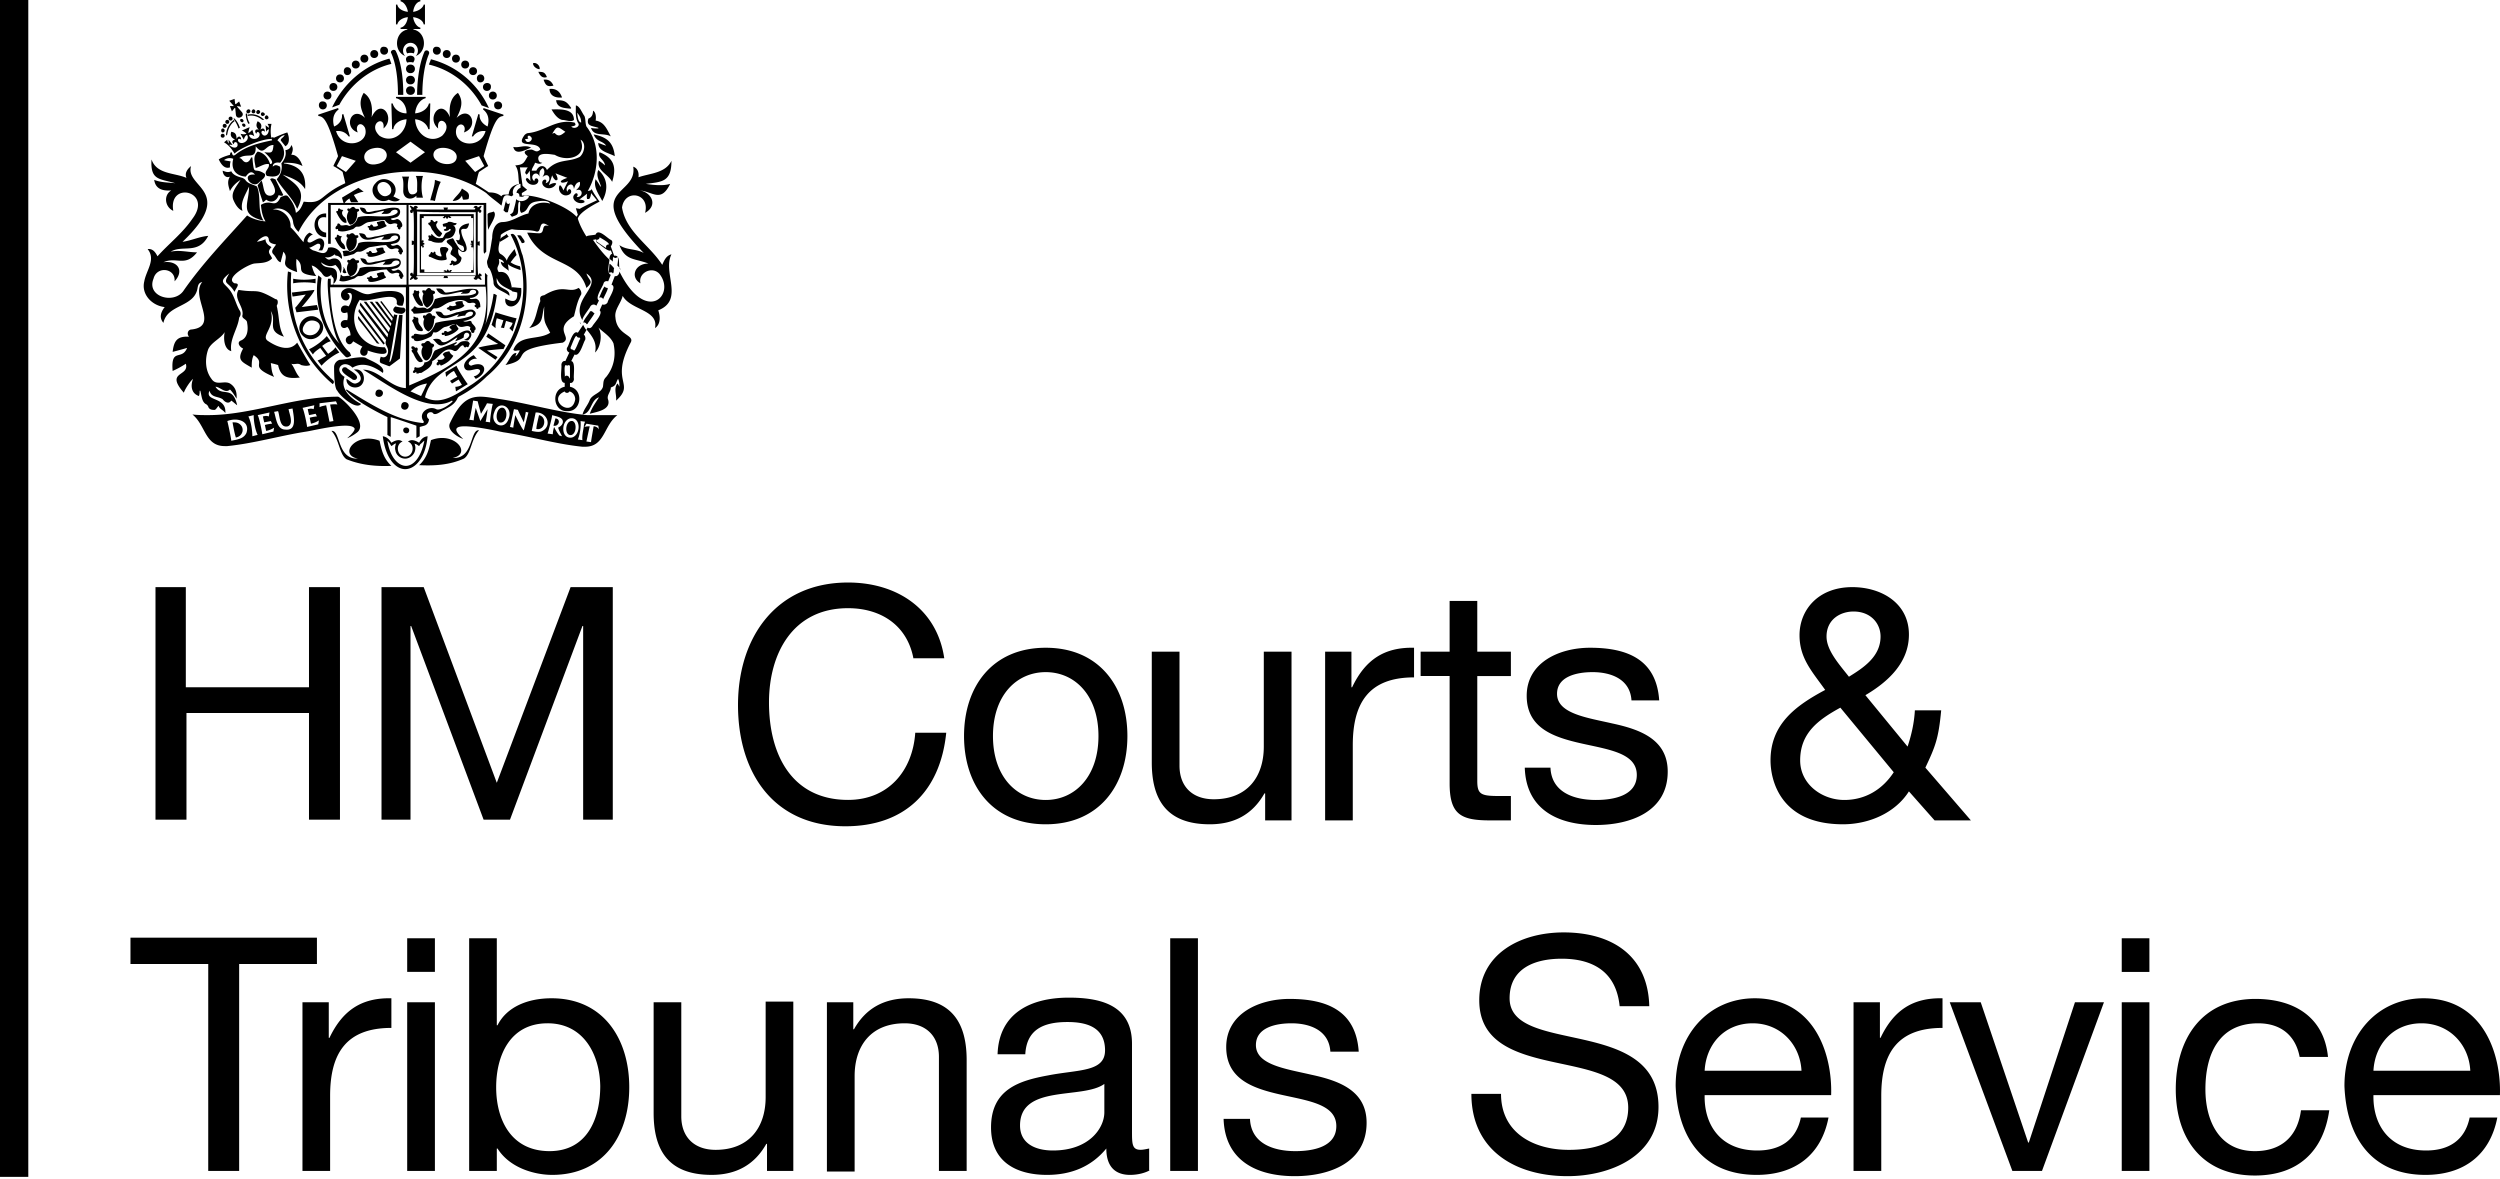 <svg xmlns="http://www.w3.org/2000/svg" width="460" height="217">
  <path d="M459.504 205.624c-1.33 6.914-6.183 10.554-13.215 10.554-9.94 0-14.546-6.914-14.911-16.372 0-9.328 6.066-16.124 14.546-16.124 11.036 0 14.31 10.306 14.063 17.82h-23.274c-.118 5.453 2.91 10.188 9.694 10.188 4.252 0 7.161-1.943 8.01-6.066zm-4.97-8.61c-.236-4.84-3.875-8.727-8.975-8.727-5.324 0-8.598 4.004-8.846 8.728zm-31.4-2.544c-.731-3.875-3.393-6.183-7.633-6.183-7.397 0-9.705 5.948-9.705 12.131 0 5.819 2.544 11.39 9.092 11.39 4.97 0 7.88-2.791 8.492-7.515h5.206c-1.083 7.633-5.818 12.002-13.698 12.002-9.458 0-14.546-6.548-14.546-15.877 0-9.34 4.853-16.619 14.664-16.619 7.032 0 12.615 3.275 13.345 10.671zM395.49 178.83H390.4v-6.184h5.089zm-5.089 5.583h5.089v31.035H390.4zm-14.675 31.035h-5.454l-11.519-31.035h5.7l8.729 25.818h.117l8.493-25.818h5.335zm-34.675-31.035h4.852v6.548h.118c2.426-5.1 5.948-7.396 11.401-7.278v5.453c-8.244 0-11.271 4.605-11.271 12.497v13.815h-5.1zm-4.606 21.212c-1.33 6.914-6.183 10.554-13.215 10.554-9.94 0-14.546-6.914-14.911-16.372 0-9.328 6.066-16.124 14.546-16.124 11.036 0 14.31 10.306 14.063 17.82h-23.274c-.13 5.453 2.91 10.188 9.694 10.188 4.252 0 7.161-1.943 8.01-6.066zm-4.97-8.61c-.247-4.84-3.875-8.727-8.975-8.727-5.336 0-8.61 4.004-8.846 8.728zm-33.462-11.872c-.613-6.184-4.735-8.74-10.671-8.74-4.853 0-9.576 1.708-9.576 7.28 0 10.553 27.396 3.156 27.396 19.999 0 9.105-8.963 12.732-16.725 12.732-9.576 0-17.702-4.723-17.702-15.147h5.453c0 7.15 5.936 10.306 12.485 10.306 5.217 0 10.918-1.578 10.918-7.761 0-11.767-27.408-4.005-27.408-19.764 0-8.61 7.644-12.485 15.524-12.485 8.728 0 15.524 4.122 15.76 13.58zm-68.02 20.612c.118 4.605 4.24 6.054 8.363 6.054 3.157 0 7.526-.73 7.526-4.605 0-7.998-20.258-2.544-20.258-14.546 0-6.184 6.066-8.858 11.649-8.858 6.913 0 12.237 2.191 12.732 9.706h-5.218c-.247-4.005-3.875-5.218-7.15-5.218-3.038 0-6.548.848-6.548 4.004 0 3.64 5.453 4.358 10.176 5.454 5.1 1.095 10.189 2.909 10.189 8.845 0 7.397-6.914 9.823-13.216 9.823-6.913 0-12.85-2.78-13.097-10.541h4.853zm-14.675-33.109h5.1v42.802h-5.1zm-3.757 42.685c-.848.483-2.18.848-3.628.848-2.674 0-4.37-1.46-4.37-4.853-2.791 3.392-6.548 4.853-10.906 4.853-5.701 0-10.306-2.427-10.306-8.728 0-7.032 5.206-8.61 10.541-9.587 5.583-1.084 10.436-.601 10.436-4.606 0-4.487-3.77-5.206-6.914-5.206-4.37 0-7.515 1.331-7.762 5.937h-5.1c.247-7.633 6.184-10.424 13.097-10.424 5.583 0 11.637 1.213 11.637 8.48v16.007c0 2.426 0 3.51 1.579 3.51.494 0 .977-.118 1.578-.236v4.005zm-8.363-15.89c-3.993 2.91-15.512 0-15.512 7.645 0 3.392 2.91 4.605 6.054 4.605 6.667 0 9.458-4.122 9.458-7.031zm-51.047-15.028h4.853v4.97h.13c2.178-3.887 5.57-5.7 10.058-5.7 8.127 0 10.671 4.734 10.671 11.4v20.365h-5.1V194.47c0-3.875-2.414-6.183-6.301-6.183-6.184 0-9.21 4.122-9.21 9.705v17.573h-5.1zm-6.183 31.035h-4.841v-4.97h-.13c-2.179 3.875-5.57 5.7-10.058 5.7-8.127 0-10.672-4.734-10.672-11.4v-20.365h5.089v20.977c0 3.875 2.426 6.183 6.313 6.183 6.183 0 9.21-4.122 9.21-9.705v-17.573h5.089zm-59.645-42.802h5.088v16.007h.13c1.696-3.392 5.57-4.97 9.94-4.97 9.576 0 14.3 7.514 14.3 16.371 0 8.846-4.724 16.125-14.182 16.125-3.156 0-7.762-1.213-10.058-4.853h-.13v4.122h-5.088zm14.428 15.642c-6.914 0-9.458 5.936-9.458 11.766 0 6.054 2.792 11.755 9.823 11.755 6.914 0 9.329-5.936 9.329-12.002-.118-5.936-3.145-11.52-9.694-11.52m-20.73-9.457h-5.1v-6.184h5.1zm-5.1 5.583h5.1v31.035h-5.1zm-19.269 0h4.841v6.549h.13c2.426-5.1 5.936-7.397 11.39-7.28v5.454c-8.246 0-11.273 4.605-11.273 12.497v13.815h-5.088zm-17.337-7.032h-14.31v-4.852h34.309v4.852h-14.31v38.067h-5.69zm312.924-31.766c-2.544 4.005-7.397 6.054-12.132 6.054-11.637 0-13.333-8.244-13.333-11.754 0-6.667 4.605-10.059 10.059-12.968-2.415-3.404-4.723-5.819-4.723-10.07 0-4.606 3.392-8.846 9.705-8.846 5.324 0 10.424 2.91 10.424 8.728 0 5.206-3.887 8.727-8.01 11.154l7.762 9.458c.73-2.18 1.214-4.37 1.343-6.667h4.841c-.483 5.206-1.084 6.667-2.91 10.542l8.375 9.705h-6.678zm-12.615-15.406c-3.993 2.191-7.396 4.617-7.396 9.706 0 4.37 4.004 7.279 8.126 7.279 3.876 0 7.032-1.944 9.093-5.1zm7.397-13.085c0-2.427-1.814-4.606-4.97-4.606-2.427 0-4.97 1.45-4.97 4.606 0 2.544 2.308 5.088 4.122 7.396 2.544-1.578 5.818-3.639 5.818-7.396m-60.74 24.004c.118 4.605 4.24 6.066 8.362 6.066 3.157 0 7.526-.73 7.526-4.606 0-8.009-20.258-2.556-20.258-14.558 0-6.183 6.066-8.845 11.649-8.845 6.913 0 12.237 2.179 12.732 9.693h-5.1c-.247-3.992-3.875-5.206-7.15-5.206-3.038 0-6.548.848-6.548 3.993 0 3.64 5.453 4.37 10.188 5.454 5.088 1.095 10.176 2.92 10.176 8.857 0 7.397-6.913 9.823-13.215 9.823-6.902 0-12.85-2.792-13.085-10.553h4.723zm-13.463-21.225h6.184v4.488h-6.184v19.28c0 2.427.613 2.792 3.887 2.792h2.297v4.488h-3.875c-5.336 0-7.397-1.096-7.397-6.796V124.39h-5.336v-4.488h5.336v-9.328h5.088zm-27.997 0h4.841v6.55h.13c2.426-5.09 5.936-7.386 11.39-7.268v5.453c-8.245 0-11.272 4.606-11.272 12.485v13.828h-5.089zm-6.183 31.048h-4.853v-4.97h-.13c-2.179 3.874-5.57 5.688-10.058 5.688-8.115 0-10.671-4.723-10.671-11.39v-20.376h5.1v20.977c0 3.887 2.414 6.184 6.301 6.184 6.184 0 9.21-4.122 9.21-9.693v-17.468h5.1zm-45.229-31.766c9.823 0 15.03 7.15 15.03 16.242 0 9.093-5.207 16.242-15.03 16.242s-15.029-7.15-15.029-16.242c0-9.093 5.206-16.242 15.03-16.242m0 28.009c5.335 0 9.705-4.252 9.705-11.767 0-7.514-4.37-11.755-9.706-11.755-5.335 0-9.705 4.24-9.705 11.755 0 7.515 4.37 11.767 9.705 11.767m-24.369-26.195c-1.213-6.054-6.066-9.093-12.002-9.093-10.188 0-14.546 8.363-14.546 17.338 0 9.823 4.358 17.938 14.546 17.938 7.397 0 11.884-5.324 12.367-12.356h5.7c-1.095 10.79-7.643 17.208-18.55 17.208-13.215 0-19.764-9.81-19.764-22.308 0-12.484 7.032-22.543 20.247-22.543 8.975 0 16.372 4.84 17.703 13.934h-5.7zM70.198 108.03h7.762l13.45 36.006 13.581-36.006h7.762v42.79H107.3v-35.64h-.13l-13.333 35.64h-4.853l-13.332-35.64h-.118v35.64h-5.336zm-41.706 0h5.7v18.421h22.662V108.03h5.7v42.79h-5.7v-19.634H34.31v19.634h-5.7v-42.79zm81.953-31.648h-2.415c-5.218-.483-10.436-2.061-15.771-2.91-1.567-.235-2.78-.482-3.875-.482-2.18 0-3.757.966-5.583 4.84-.718 1.461 1.826 2.792 2.426 2.922-2.06-1.826-1.33-2.309.248-2.309 2.308 0 6.419.966 7.149 1.095 4.853.73 9.705 2.18 14.546 2.662h.495c3.627 0 3.392-3.875 5.936-5.818zM90.692 74.32c-.13.117-.612 3.156-.494 3.392l-.848-.118c.13-.247.365-2.309.365-2.309l-1.331 2.191-.848-2.426s-.365 1.696-.365 2.297l-.848-.118c.247-.365.73-3.522.73-3.522l.848.13c0 .118.6 2.308.6 2.308s1.096-1.825 1.096-1.943zm2.91 2.662c-.73 2.426-3.522 1.095-2.674-1.084.73-2.426 3.522-1.095 2.674 1.084m2.78 2.19c-.236 0-1.567-2.791-1.567-2.791s-.365 2.061-.365 2.308l-.613-.13.73-3.274.73.13c0 .118 1.084 2.297 1.084 2.297s.365-1.814.365-1.932l.483.118zm3.156.236c-.483.13-1.213 0-1.696-.118l.718-3.392c2.191-.118 3.157 2.662.978 3.51m4.004-1.578c-.13.365-.365.612-.848.86.236.718.354.847.719 1.578l-.483-.13c-.118-.118-.73-.966-.966-1.578-.13.365-.247.977-.247 1.343l-.966-.13c.118-.236.848-3.027.848-3.392.73.247 2.18.365 1.944 1.449m1.696 2.673c-2.062.365-2.062-3.027-.365-3.521 2.06-.354 2.06 3.038.365 3.521m2.179-1.943c-.118.612-.366 1.825-.248 2.426l-.848-.118c.365-.848.613-2.426.495-3.392l.848.118c-.13.236-.247.6-.247.966m1.814-.118s-.483 2.662-.483 2.91l-.848-.118s.483-2.309.612-2.792c-.247 0-.612 0-.977.118l.365-.6 2.179.364.13.73c-.13-.365-.613-.612-.978-.612m-16.608-3.392c-1.213-.365-1.696 2.179-.73 2.662 1.343.365 1.708-2.18.73-2.662m9.576 1.932-.365 1.342c.977.236 1.46-1.213.365-1.342m3.156.494c-1.213-.247-1.578 2.18-.6 2.544 1.201.365 1.566-2.179.6-2.544m-6.183-1.095c-.118.6-.483 1.943-.483 2.544 1.578.365 2.061-2.179.483-2.544M62.189 72.99c-7.997 0-15.995 3.392-23.874 3.392-.978 0-1.944 0-2.91-.118 2.415 1.932 2.297 5.819 5.937 5.819h.483c4.852-.483 9.823-1.944 14.546-2.674.848-.118 4.852-1.084 7.16-1.084.849 0 1.45.118 1.697.483.235.483-1.331 1.814-1.331 1.814.118 0 1.084-.483 1.696-.966 2.544-1.696-2.91-6.666-3.404-6.666m-16.843 6.666c-.494 1.084-1.696 1.213-2.791 1.449 0-.365-.613-3.274-.73-3.628 1.825-.73 4.24 0 3.521 2.18m1.084.612c0-1.096-.236-2.674-.73-3.64l.977-.247c0 1.095.247 2.662.73 3.64zm3.887-.86-2.062.495c0-.366-.612-3.275-.848-3.522l2.18-.483-.119.73c-.365-.13-.612-.13-1.095 0l.236 1.084 1.225-.236.235.483c-.235 0-.966.118-1.33.236l.235 1.095a4.102 4.102 0 0 0 1.46-.6zm2.179-.365c-1.579 0-1.696-2.18-2.062-3.263l.73-.13c.366.978.236 3.157 1.815 2.792 1.095-.483.247-2.309.117-3.157l.73-.117c.248 1.578.849 4.122-1.33 3.875m6.066-.966-2.062.483c0-.365-.612-3.275-.848-3.51l2.18-.483-.119.718c-.365-.117-.612-.117-1.095 0l.247 1.096 1.213-.247.236.494c-.236 0-.966.118-1.331.236l.235 1.095a4.101 4.101 0 0 0 1.46-.612zm2.178-3.64.613 3.04-.73.117-.613-3.027c-.483.118-.73.118-1.213.353v-.718l3.027-.365.247.6c-.365-.117-1.33 0-1.33 0M44.002 77.96c-.365-.247-.718-.247-1.213-.247.13.73.365 2.061.613 2.791 1.33-.247 1.696-1.814.6-2.544m52.143-31.036c-.365-.73-1.096-4.617-2.191-3.769 4.982 9.34 1.696 21.59-7.032 27.526-2.544 1.578-5.689 4.123-8.727 2.426 1.943-7.514 11.271-4.357 13.215-18.786-.236-.13-.365-.247-.6-.247-.248 2.061-.849 4.004-1.58 5.818.849-2.179.236-8.845.484-9.21-.118-.13-.118-.13-.483-.483v2.179H75.169V37.702h13.816v8.374s0 .483.13.601c.235-.247.235-.247.353-.365v-8.975H60.375v7.526h.483v-7.16h13.946v14.675H61.34v-.248l-.118.248h-.365v-1.096h-.483c-.365 1.096.6 10.306 2.18 12.002-3.028-2.909-3.994-8.115-3.393-12.12 0 0-.247-.247-.6-.482-.978 5.57 1.083 11.036 4.97 14.911.365.365.73 0 1.083-.118l-.235-.612c-3.039-2.309-3.522-8.975-3.64-12.002h13.946v18.55c-2.91-.117-4.97-3.392-7.88-3.392 4.123 2.427 11.637 8.363 16.36 5.69l.13.129c-.495.6-2.309 1.814-3.039 1.448-1.33-.718-3.274.613-2.426 2.062.13.13.247.365 0 .494-5.089-.494-9.694-3.521-14.064-6.183l-.117.118c1.696 2.179 7.632 4.97 7.632 4.97v3.274s.365.236.612.365v-3.639c1.579.483 4.723 1.578 4.723 1.578v2.297l.613-.365V78.56l.848-.236c.483-.13.848-.612.848-1.213-.247-.13-.365-.365-.365-.73.118-.6.966-.73 1.213-.236.612.236 1.33-.494 1.943-.73.848-.483 1.932-.978 2.427-2.061a.883.883 0 0 1 .483-.483c1.813-.978 3.51-2.19 4.97-3.64 6.42-5.335 8.61-14.428 6.549-22.308m-20.86 5.819H89.35c1.213 10.789-5.206 14.428-14.064 18.185zm.248 19.28c.966-.859 1.696-1.224 3.027-1.46-.365.848-.73 1.579-1.084 2.309-.612-.247-1.343-.613-1.943-.848m7.397-15.771h-.248c0 .365-.365.247-.483.483.118.13.118.247.366.247.235 0 .117.247.365.247.848-.365 1.813-.247 2.544-.977a1.073 1.073 0 0 1-.365-.848c-.483 0-.966 0-1.331.247 0 .236.118.365.235.483-.483.236-.848.236-1.083.118m-.978-10.789c-.6 0-1.084-.118-.966.612 0 .118.118.719.247.837v.247c-.247.118-1.213-.247-1.095-.6 0-.248-.247-.366-.365-.118 0 .117-.118.117-.236 0-.13-.248-.365.117-.365.235 0 .118 0 .118-.13.118-.235.118-.235.483.13.483.848.365 1.449.73 2.415.612.977-.117.494-.247.494-.977-.13-.601 1.084-1.084-.13-1.449m1.944-1.331.366.73s.73.365.848.365c.365.236.365 1.084 0 .966-.613-.247-.966-1.095-1.331-1.578-.118-.118-.366-.966-.613-.73-2.414.612.495 1.213 0 2.06-.118.119-.365.731-.235.849.235.247.73.483.965.73.366.365 0 .848-.482.483-.248-.236-.613.13-.366.365 0 0-.117.13-.247.13-.235.353.247.353.495.118.118-.118 0 .365.235.235.483-.118 1.214-.353 1.331-1.083.248-.613-.365-.495-.483-1.096-.118-.247-.118-1.095.118-.73.365.365.73.612 1.213.247.366-.365 0-1.213-.117-1.578-.366-.73-.73-1.46-.73-2.297.494-.612 1.095.483 1.46-1.213-1.213.118-2.309.848-1.696 2.179 0 1.084-.13.966-.73.848m-2.545.483.601-.6c0-.13 0-.13.365-.13.848-.118 1.213-.483 1.46-1.331.118-.248 0-.848-.247-.966-.118 0-.118-.118 0-.118s.483-.13.483-.365c-.118-.13-.235 0-.6-.13-.248-.117-.73-.235-.966-.117-.13.247-1.096.247-.978.483 0 .13.118.365.118.365h.495v.365l-.365.118c-.248.365.6.365.848.117.118-.235.365-.235.365 0-.118.248-.483.366-.73.495-.366.118-.483.719-.73.966-.849.118-1.096.118-1.815-.483-.247-.365-.482-.118-.247.118-.118 0-.848-.365-.483.365v.118c-.365.494.118.365.483.494.365.236 1.096.354 1.944.236m-2.31-3.157c.248.13.366.848.613.978.236.365.848 1.33 1.331 1.084.118-.118.365-.483.365-.601l-.247-.247c-.483-.483-.848-.848-.848-1.331 0-.118.247-.366.247-.483 0-.483-.365 0-.612 0-.118-.118-.354-.483-.6-.365-.119 0 0 .365-.119.365 0 0-.13.117-.247.117-.118 0-.247.248.118.483m-15.76 7.762c-.117-.118-.117-.118-.117-.235 0 .235.117.483 0 .6 0 .118-.118.365-.118.483.235.248.353.248.718.13-.118-.13-.235-.613-.483-.978m6.066 1.096c0 .235.118.365.236.6-.236.248-.6.248-.966.248-.118-.118-.247-.483-.483-.365-.118 0-.118.247-.247.247-.365 0-.365 0-.365.235.13 0 .247.13.247.13-.247 1.084 2.791 0 3.274-.365-.118-.247-.365-.365-.365-.73 0-.483-.966-.118-1.33 0m-5.218-1.944c-.483.848-.366 1.696.247 2.427 1.083 0 1.578-1.45 1.33-2.309.119-.118.248-.118.366-.236 0-.117 0-.247-.118-.365h-.495c-.353-.483-.6-.483-1.083 0-.366-.117-.366-.117-.483.118 0 .13 0 .247.235.365m8.858 1.331c-.365.13-.73.247-.978-.118.613-.247 1.213-.117 1.578-.73.248-.365.248-.966-.235-1.213-1.343-.353-2.91.365-4.252.483-2.662.73-.73-.6-2.791-.6.73 2.178 3.038.73 4.605.6-.118.247-.354.365-.471.612.6-.117 1.33.118 1.696-.365.235-.6 1.566-.6 1.33.118-1.33 1.343-5.464.13-7.278.848-.236.86-.73 1.46-1.579 1.578-.6-.365-.965 0-1.566-.117-.13-.118-.13-.118-.247-.248h-.118c0 .365-.13.73-.247 1.096.848.365 1.813-.118 2.661-.366.366-.117.495-.482.978-.482.848.117 1.449-.73 2.179-.849.966-.117 1.943-.365 2.91-.365 1.095 1.46 1.33.248 2.308.73 0 .118 0 .236-.118.484.118 0 .118.117.235.117-.118.365.483.613.483.13 0 0 0-.13.13-.13.235-.117-.613-1.696-1.213-1.213m-9.458-3.875c0-.365-.13-.848-.495-1.095-.353-.365-.483-.848-.118-1.213-.118-.118-.365 0-.6-.236-.248-.247-.366 0-.366.365-.612.118-.247.236-.117.6.235.484.965 1.815 1.696 1.58m5.689-.119c0 .236.13.365.247.601-.247.247-.6.247-.966.247-.118-.13-.247-.483-.483-.365-.13 0-.13.236-.247.236-.365 0-.365 0-.365.247.118 0 .247.118.247.118-.247 1.095 2.78 0 3.274-.365-.13-.236-.365-.354-.365-.719s-.977 0-1.342 0m-5.206-1.943c-.483.848-.365 1.696.235 2.426 1.096 0 1.578-1.46 1.343-2.308.118-.118.235-.118.353-.236 0-.13 0-.247-.118-.365h-.483c-.365-.483-.6-.483-1.095-.118-.353-.13-.353-.13-.483.118 0 .236 0 .365.247.483m8.846 1.33c-.365.119-.718.248-.966-.117.601-.247 1.214-.118 1.579-.73.235-.365.235-.966-.248-1.213-1.33-.365-2.909.365-4.24.483-2.662.73-.73-.601-2.909-.601.73 2.179 3.027.73 4.605.6-.118.248-.365.366-.483.613.601-.118 1.331.118 1.696-.365.248-.6 1.579-.6 1.331.118-1.33 1.33-5.453.13-7.267.848-.247.848-.73 1.46-1.578 1.578-.613-.365-.848-.118-1.331-.118 0 .118.118.365.118.483s0 .365.118.483c.6 0 1.095-.236 1.696-.365.365-.118.483-.483.977-.483.848.118 1.45-.73 2.18-.848.965-.118 1.943-.365 2.909-.365 1.095 1.46 1.33.247 2.308.73 0 .118 0 .247-.13.483.13 0 .13.118.248.118-.118.365.483.612.483.13 0 0 0-.13.118-.13.365-.118-.601-1.696-1.214-1.331m-9.093-4.123c0-.365-.118-.848-.483-1.083-.365-.365-.482-.848-.117-1.213-.118-.13-.366 0-.613-.248-.235-.247-.365 0-.365.366-.6.117-.236.247-.118.6.247.495.978 1.826 1.696 1.578m5.583-.117c0 .235.118.365.236.6-.236.248-.6.248-.848.248-.118-.118-.236-.483-.483-.365-.118 0-.118.247-.236.247-.365 0-.365 0-.365.236.118 0 .236.13.236.13-.236 1.083 2.791 0 3.274-.366-.118-.247-.365-.365-.365-.73-.118-.483-1.084 0-1.449 0m-5.217-1.944c-.483.848-.366 1.696.247 2.427 1.083 0 1.448-1.45 1.33-2.309.119-.118.248-.118.366-.236 0-.117 0-.247-.118-.365h-.495c-.353-.483-.6-.483-1.083 0-.366-.117-.366-.117-.483.118 0 .13.118.247.235.365m-2.296 3.275c.118 0 .235-.118.365 0v.247c.836.365 1.814 0 2.662-.247.365-.118.483-.483.848-.483.848.118 1.33-.73 2.179-.848.977-.118 1.943-.365 2.909-.365 1.095 1.46 1.343.247 2.309.73 0 .118 0 .235-.118.483.118 0 .118.118.235.118-.118.365.483.612.483.13 0 0 0-.13.13-.13.6-.366-.365-1.814-.978-1.45-.365.119-.718.236-.966-.117.6-.247 1.213-.13 1.579-.73.235-.365.235-.978-.248-1.213-1.33-.366-2.791.365-4.24.483-2.662.73-.73-.613-2.791-.613.73 2.19 3.038.73 4.487.613-.118.247-.365.365-.483.6.601-.118 1.213.13 1.696-.353.248-.613 1.579-.613 1.214.118-1.331 1.33-5.454.117-7.28.848-.235.848-.718 1.33-1.578 1.578-.6-.365-.966 0-1.566-.13-.13-.235-.365-.483-.613-.235v.235c-.235.13-.483.495-.235.73m14.063 16.973c.365.613.483 1.46 1.084 1.696.247 0 .73.247.848-.118-.118-.6-.966-1.083-.848-1.813 0-.13 0-.366-.118-.483-.365.117-.966-.613-.73.235-.236.118-.366.365-.236.483m1.932-2.91c0-.847-.966-1.448-.719-2.296.118-.13 0-.365-.13-.495-.235.13-.235.13-.482 0-.366-.235-.366.248-.366.495-.117 0-.117.118-.235.118.235.73.966 2.544 1.932 2.179m0 10.188c-.366-.612-.848-1.213-1.084-1.814.235-.365.118-.86-.365-.612-.13-.248-.365-.365-.613-.248-.118.13-.118.365.13.495v.118h-.13c-.118.365.248.483.366.848.247.483.848 1.943 1.696 1.213m3.64-5.218c-.236 0-.236.248-.119.365.118.13.236 0 .483 0v.248c.848 0 2.18-.73 2.544-1.331-.118-.248-.365-.495-.483-.86-.483.13-.966.13-1.213.612l.483.483c-.365.118-.718.483-.966.248-.118-.13-.483-.13-.483.117v.118zm1.212 3.404c-.483.118-.966.118-1.213.6.118.119.247.366.365.484-.247.612-.848.483-1.33.483 0 .13.117.247.117.365-.235.13-.365.365-.235.612 0 0 .118 0 .235.118.118-.247.365-.365.483 0 .978-.365 1.826-.966 2.309-1.826-.366-.235-.613-.47-.73-.836m3.639-3.769c-1.579-.483-4.123 2.91-5.089 1.944-.247-.601-1.095-.483-1.578-.366.6.495.966 1.331 1.814 1.096.966-.248 1.826-.966 2.674-1.46 0 .247-.248.364-.365.73.6-.236 1.083-.366 1.566-.73-.118-1.697 2.309-.484 0 .494.365 0 .73.236.978-.13.483-.482.6-1.213 0-1.578m-6.302-2.662c-.13-.118-.365-.118-.494-.118-.236-.73-.848-.494-1.202 0-.612-.247-.612.354-.247.601-.365.73-.118 1.944.73 2.309.848-.365 1.084-1.46 1.084-2.309.13 0 .365-.365.13-.483m-2.31 7.397c.849 1.932 2.062-.483 1.815-1.578.612-.483.365-.73-.236-.848-.247-.483-.73-.601-1.095-.118-.118.118-.365.118-.483.118-.365.117-.118.612.118.612-.354.6-.354 1.202-.118 1.814m.118-11.272c-.236.836 0 1.814.73 2.297.848-.365 1.46-1.46 1.095-2.426.236-.118.483-.236.365-.483-.13-.365-.612-.118-.73-.483-.365-.483-.73-.118-.966.247-.247 0-.365-.13-.612 0-.118.354.365.483.118.848m8.127 8.48c-1.814-.235-1.46.978-2.427.73.118-.247.613-.247.483-.612-1.33.613-2.662.978-3.993 1.579-.612.73-.483 2.06-1.943 2.19 0 .719-1.095 1.214-1.696.848-.247.236-.13.236-.13.483-.235.236-.483.601 0 .601.13 0 .247-.236.365-.118v.236h.365c.248-.236.483 0 .73-.236.731-.483 1.826-.966 1.826-2.061 1.331-.612 2.18-2.791 3.875-1.943.848.483 1.084-.966 1.814-.966.247.483.365.483.613.247.483.353.365-.247.6-.495 0-.117-.235-.482-.483-.482M75.9 57.348c.118 0 .118.236.235.365.848 0 1.826-.13 2.674-.247.719 0 .6-.6 1.084-.73 1.213.13 1.943-.966 3.039-1.202.848-.247 2.06-.612 2.909 0 .235.236.483.236.718.236.365-.118.86-.118.978.247-.118.118-.118.118-.247.236 0 .118.13.118.13.247.235 0 .235.118.235.236.13.13.365.13.365 0 0-.236.235-.118.365-.236 0-.612-.13-1.213-.6-1.46-.248-.236-1.343.247-1.343-.236.848.118 2.308-.848 1.213-1.578-1.814-.365-3.758.483-5.454.6-.73.13-.365-.965-1.943-.718.978 2.061 3.157.6 4.853.6 0 .248-.366.119-.248.366.483-.118 1.343.118 1.579-.365.118-.6 1.46-.483 1.095.247-.978.6-2.309.365-3.392.483-1.343.118-2.792.118-4.123.6-.247.731-.612 1.579-1.46 1.826-.6-.612-1.578.118-2.179-.494-.247 0-.247.13-.365.365-.365.13-.483.365-.118.612m9.328 1.696c1.096 0 3.404-1.213 1.696-2.06-.965-.119-1.931.364-2.909.482-3.757 1.46-1.578-.365-3.875-.118.848 2.061 2.792.966 4.24.483 0 .247-.235.247-.235.483.483-.118.966-.236 1.449-.236.247-.977 2.06-.977 1.213 0-2.062.848-4.488.73-6.667 1.331-1.46 3.758-4.004 1.214-4.004 2.309-.601 0-.601.6 0 .6 0 1.096 2.791-.117 3.274-.482.118-.248.247-.483.365-.73.848.365 1.46-.849 2.18-.966.73-.13 1.695-.86 2.308-.248.73.73 1.696-.365 2.296.365-.235.601.13.366.13.73 0 .366.6.366.6 0 0-.129 0-.247.13-.247.354-.483-.365-.965-.612-1.33-.118-.849-.966.117-1.578-.366M46.913 20.73c-.365.365-.848-.118-.483-.483.247-.365.73.118.483.483m-.966 1.943-.236.118c-.247-.365-.494-1.213-.494-1.814 0-.118.247-.118.247 0 0 .483.118 1.084.483 1.696m2.674-.612h-.366c-.73-.601-1.707-.966-2.673-.719v-.247c1.095-.248 2.19.118 3.039.966m-.86-1.214c-.354.366-.837-.117-.483-.482.247-.354.848.117.483.482m-1.814-.117c-.365.365-.848-.118-.483-.483s.848.118.483.483m3.392 1.095c-.365.365-.848-.118-.483-.483.247-.365.73.236.483.483m-.718-.612c-.366.365-.848-.118-.495-.483.247-.236.86.247.495.483m-6.796 1.578c.482 0 .482-.73 0-.73-.483 0-.483.73 0 .73m2.06.848.248-.118c-.13-.483-.483-1.213-.978-1.696-.118-.118-.235 0-.118.118.248.365.613.977.849 1.696m-2.297 1.33.235-.235c.118-.966.601-1.943 1.331-2.426 0-.118-.118-.118-.118-.247a3.634 3.634 0 0 0-1.448 2.909m47.03 25.712c0-.248-.235-.365-.482-.365-.354 1.813-.236-5.583-.236-5.218l.365.13v-.86l-.365.13v-5.454c0-.247.483 0 .236.118.482.117.612-.613.13-.613l.353-.6-.118-.118-.601.353c0-.483-.848-.353-.73.13.118-.248.483.117.118.235h-4.97l.117-.365H81.6l.118.365h-4.97c-.248 0 0-.483.117-.235.118-.483-.73-.613-.73-.13l-.6-.353-.13.117.365.601c-.483 0-.365.848.13.613.365-1.826.235 5.453.235 5.206l-.365-.118v.848l.365-.118c0-.118.13 7.032-.236 5.218-.494-.13-.612.6-.13.6l-.364.601.13.13.6-.365c0 .483.848.365.73-.118-.118.118-.247 0-.247-.13 0-.117 0-.117.13-.117h4.97l-.118.365h.836l-.118-.365h4.97c.13 0 .13.117.13.117 0 .13-.247.248-.247.13-.118.483.73.6.73.118l.601.365.118-.13-.353-.6c.235.117.353 0 .353-.118m-6.054-11.637h4.97v11.637H76.749V38.915c1.213.13 4.723.13 5.818.13m3.874 11.154h.73v-10.8h-9.94v10.8zm-3.757-.248zm-.966 0zm5.089-5.582zm-4.123-4.606zm-5.218 5.583s.13.118 0 0c0-.13.366 0 .248.236.365 0 .365-.483 0-.483l.365-.118v-.247l-.365-.118c.365 0 .247-.483 0-.483.118.118-.118.236-.118.118v.118-4.24h.365v-.366h3.64c.235 0 0 .365-.13.13 0 .365.483.365.483 0l.247.365h.118l.247-.365c0 .365.483.235.483 0-.118.118-.365-.13-.118-.13h3.757v.365h.365c0-.117.118 5.218-.13 4.123-.364 0-.364.483 0 .483l-.364.13v.117l.365.118c-.365 0-.236.483 0 .483.365-1.213.13 4.252.13 4.122h-.366v.365h-3.64c-.246 0 0-.365.119-.118 0-.365-.483-.365-.483 0l-.247-.365h-.118l-.236.365c0-.365-.483-.247-.483 0 .118-.117.354.118.118.118h-3.64v-.483h-.612zm2.556-8.362c.236-.978.601-2.674 1.084-3.522l-1.084-.365c0 1.095-.612 2.673-.848 3.757.354 0 .354 0 .848.13m-5.818-2.062c0-.612.118-1.825-.247-2.426h1.33c-.247.6-.6 3.392.613 3.263.483 0 .966-.354.848-.837 0-.73.118-1.943-.247-2.555h1.33c-.353 1.095-.353 2.92 0 4.004h-1.212v-.365c-.966.978-2.544.613-2.415-1.084m-.613 1.814c-.6.483-1.33.365-2.06 0-1.944 1.096-4.005-1.46-2.427-3.027 1.578-1.943 4.853.236 3.274 2.427.483.235.978.483 1.213.6m-2.308-.73c1.578-.6.247-3.027-1.201-2.426-1.461.612-.13 3.039 1.2 2.426m-6.666 1.213h1.331a33.35 33.35 0 0 1-.836-1.33c.483-.248 1.331-.601 1.814-.601l-.978-.73-3.027 1.813.365 1.213a2.463 2.463 0 0 1 1.096-1.095c-.13 0 0 .365.235.73m-4.605 5.583c-1.814-.13-2.179-3.274 0-2.791v-.73c-2.91-.118-2.791 4.37 0 4.37zm-.73 1.213c-.6-.494-1.449.365-2.18.6-1.094.119-.235-1.33.484-1.448l-.6-.365c-1.096.483-1.827 2.78-.119 2.78.354 0 1.202-.6 1.567-.73.848-.118.483.977.13 1.224h.718c.365-.612.612-1.578 0-2.06m24.616 27.996 2.18-1.33c-.236-.236-2.062-3.028-2.062-3.393l-2.061 1.213.13.848c.353-.365.848-.848 1.448-1.095l.613 1.095c-.365.118-1.096.6-1.343.73l.365.483 1.213-.73.613.978a2.41 2.41 0 0 1-1.213.365zm8.728-7.75.365-.73-3.156-2.18-.354.602c.118.117 2.18 1.33 2.18 1.33s-3.405.483-3.64.73l3.156 2.18.365-.483c-.13-.118-1.943-1.213-1.943-1.213s3.027-.366 3.027-.236m1.696-3.274.73-2.427c-.365 0-3.64-.977-3.875-1.095l-.73 2.309.73.6c0-.483 0-1.083.236-1.814l1.213.366c-.118.365-.365 1.213-.483 1.33l.6.118.366-1.33 1.213.364c-.118.483-.365.73-.6.966zm-6.784 8.727c2.426-1.095 1.931-3.521-.848-2.426-1.213-.365.365-1.578 1.083-1.213l-.6-.73c-.848.365-2.309 1.578-1.579 2.544.483.612 1.579 0 2.309 0 1.095.247-.13 1.342-.73 1.342M58.067 52.13v-.848c-1.202.248-3.027.248-4.123 0v.848c1.096-.235 3.04-.235 4.123 0m.365 14.193.73.966c.73-.848 2.179-1.943 3.274-2.426l-.73-.966c-.235.483-.848.848-1.33 1.213l-1.096-1.46c.495-.366.977-.73 1.578-.848l-.73-.966c-.719.848-2.18 1.943-3.274 2.426l.73.966c.247-.483.848-.848 1.343-1.213l1.083 1.46c-.483.236-1.083.719-1.578.848m-2.662-4.487c1.932 1.814 5.088-1.096 3.027-3.04-2.061-1.93-5.088 1.096-3.027 3.04m.235-2.061c.86-1.579 3.77-.613 2.556 1.083-.977 1.578-3.769.73-2.556-1.083m-1.696-3.157.248.848 4.004-.483-.247-.848c-.235 0-2.791.365-2.791.365s2.426-2.791 2.308-3.156l-4.122.483.118.73c.247 0 2.426-.365 2.426-.365s-1.814 2.426-1.943 2.426m52.012 4.605c-.966-.6-1.566 2.191-1.932 2.674-.247.365 0 .848.366.966l-.73 1.578c-.366-.118-.73.236-.73.73.117.601-.484 3.275.612 3.275v.718c-2.556.495-2.191 4.605.482 4.488 2.662.117 3.027-3.993.483-4.488v-.718c.366.117.73-.248.73-.73-.129-.613.354-3.157-.494-3.275l.612-1.213c.966.483 1.579-2.18 1.944-2.674.118-.353 0-.836-.247-.966l.482-.848c-.117-.117-.365-.483-.6-.965zm-.483 12.25c-.6 3.64-5.335 0-1.931-1.45.117.354.718.354.848 0 .6.119 1.083.72 1.083 1.45m-1.083-3.758c.118-.483-.613-.848-.848-.365.117-.247-.248-2.179.235-2.179.118.118.365.118.483 0 .13 0 .247.118.247.236v2.179c-.118 0-.118 0-.118.13m1.932-7.28c-.118.118-.848 2.191-1.084 2.062-.13-.118-.365-.236-.494-.236-.118 0-.118-.247-.118-.365.118-.13.848-2.309 1.095-2.061.118.235.365.365.483.235.247.248.247.365.118.365m.248-2.791c-.118-.118-.118-.236-.248-.353 0 .117.13.353.248.353M75.05 3.157c-.13.965-.613 1.813-1.343 1.931v.248h1.343c-.13 0-.13.117-.13.117-2.296.483-2.544 4.005-.365 4.853-.848-.848-.235-2.426.978-2.426s1.814 1.578.966 2.426c2.179-.848 1.943-4.37-.366-4.853l-.117-.117h1.33v-.248c-.6-.118-1.213-.966-1.33-1.931.965.117 1.813.6 1.943 1.33h.235V.849h-.235c-.13.6-.978 1.213-1.943 1.331.117-.966.6-1.814 1.33-1.932V0h-3.639v.247c.612.118 1.213.966 1.343 1.932-.978-.118-1.826-.6-1.944-1.331h-.247v3.64h.247c.118-.613.848-1.214 1.944-1.331m1.083 6.666c.849-1.696-2.178-1.696-1.213 0 .365-.13.848-.13 1.213 0m-1.213 1.696c.365-.118.848-.118 1.096 0 1.213-1.696-2.18-1.696-1.096 0m.613 1.944c1.083 0 1.083-1.579 0-1.579-1.096 0-1.096 1.579 0 1.579m0 2.06c1.083 0 1.083-1.578 0-1.578-1.096 0-1.096 1.579 0 1.579m0 1.931c1.083 0 1.083-1.578 0-1.578-1.096 0-1.096 1.578 0 1.578m-2.309 0h.978c0-1.931-.13-5.453-1.343-7.997-.235-.613-1.213-.118-.848.365.848 1.932 1.213 4.605 1.213 7.632m3.522 0h.966c0-3.144.483-5.818 1.213-7.514.247-.6-.6-.966-.848-.365-1.095 2.544-1.331 6.065-1.331 7.88m-7.88-6.785c.966 0 .966-1.46 0-1.46-.977 0-.977 1.46 0 1.46m-6.313 4.488c.978 0 .978-1.46 0-1.46-.966 0-.966 1.46 0 1.46m8.127-5.1c.966 0 .966-1.45 0-1.45-.966-.129-.966 1.45 0 1.45m-10.424 8.244c.966 0 .966-1.448 0-1.448-.977 0-.977 1.448 0 1.448m1.084-1.578c.978 0 .978-1.449 0-1.449-.966 0-.966 1.45 0 1.45m5.7-5.207c.978 0 .978-1.46 0-1.46-.965 0-.965 1.46 0 1.46m-7.632 8.61c.966 0 .966-1.46 0-1.46-.977-.118-.977 1.46 0 1.46m4.488-6.313c.966 0 .966-1.449 0-1.449-.848 0-.848 1.449 0 1.449m1.566-1.213c.978 0 .978-1.449 0-1.449-.965 0-.965 1.449 0 1.449m23.404 3.404c0 .965 1.46.965 1.46 0 .118-.978-1.46-.978-1.46 0m-.483-.848c.966 0 .966-1.46 0-1.46-.848 0-.848 1.46 0 1.46m1.578 2.426c0 .966 1.449.966 1.449 0 0-.978-1.449-.978-1.449 0m.966 1.814c0 .966 1.46.966 1.46 0s-1.578-.966-1.46 0m-3.875-5.583c.966 0 .966-1.449 0-1.449-.978 0-.978 1.449 0 1.449m-3.157-2.297c.966 0 .966-1.46 0-1.46-.965 0-.965 1.46 0 1.46m-3.51-1.46c.966 0 .966-1.45 0-1.45-.977-.129-.977 1.45 0 1.45m1.814.612c.966 0 .966-1.46 0-1.46s-.966 1.46 0 1.46m3.392 1.932c.978 0 .978-1.449 0-1.449-.965 0-.965 1.449 0 1.449m-24.487 7.16 1.331-.482c2.062-3.757 5.583-6.549 9.576-7.526-.118-.354-.235-.719-.365-.966-4.605 1.213-8.48 4.605-10.542 8.975m27.514-.365 1.343.483c-2.061-4.488-5.948-7.762-10.67-8.975-.119.365-.248.612-.366.977 4.122.966 7.632 3.757 9.693 7.515M62.071 71.894c.483.978 3.522 3.64 4.37 2.427-1.46-.73-4.005-2.544-3.039-4.97-2.179-1.332-.235-3.393 1.46-1.697 1.815-1.095 3.758-.365 5.584.966.6-1.331-2.438-2.297-3.157-2.78-.848-.365-3.757.354-4.735.354-.6.13-1.083.73-1.083 1.33 0 .86 0 3.887.6 4.37m3.275-.6c2.308 0 2.06-3.77-.236-3.275 1.084.601 2.05 2.061.354 2.544-.601.118-1.214-.6-1.697-.848-.117.848.613 1.579 1.579 1.579m.247-1.579c.6-.73-1.578-1.696-1.826-2.06-.235-.119-.6-.119-.718.117-.613.73 1.449 1.696 1.814 2.061.235.118.6.118.73-.118m12.485 11.39c-.613 3.156-2.061 4.617-3.392 4.617s-2.91-1.46-3.404-4.617c.13.13.365.365.495.612l.235.366.365-.248c.118-.118.365-.235.483-.235-.118.353-.235.848-.118 1.213.118.966.966 1.578 1.814 1.578.848 0 1.708-.73 1.826-1.578.118-.495 0-.86-.118-1.213.118.117.353.117.483.235l.365.248.235-.366c.365-.247.483-.483.73-.612m.601-.836c-.848.117-1.213.6-1.566 1.201-.365-.236-.848-.483-1.343-.483-.235 0-.483.118-.718.247 1.448.601.965 2.792-.495 2.792-1.449 0-1.932-2.19-.483-2.792-.236-.13-.483-.247-.719-.247-.494 0-.977.247-1.342.483-.365-.6-.848-1.084-1.579-1.201.495 3.992 2.309 6.054 4.123 6.054 1.825 0 3.757-2.062 4.122-6.054m-8.244-7.762c.247-.848-1.202-1.213-1.331-.248-.236.848 1.095 1.096 1.33.248m4.736 2.297c.235-.848-1.213-1.214-1.331-.236-.247.848 1.083 1.213 1.33.236m-.965 4.24c-.13.73.966.977 1.083.247.118-.73-.965-.848-1.083-.247m.118-22.426c-.483 0-1.096-.118-1.579-.236-.965.848.118 1.331.848 1.331.613.236 1.46-.612.73-1.095m-8.244 2.309c1.095 1.33 2.179 2.79 3.274 4.24.118 0 .483.117.483.117l-3.875-5.088c-.13 0-.13.483.118.73m4.723 4.24-4.723-6.3s-.118.235-.118.482c.353.483 4.605 6.054 4.605 6.054zm-.483 2.545c-.118 0-.118 0-.235-.118-.13.365-.366.966 0 1.213l1.566.6 1.944-1.448.482-8.01h-.6c-.13 0-1.213 9.223-1.826 8.61.13-.6 1.46-8.61 1.46-8.61s-.365 0-.612-.117c0 .247-.118.483-.118.483l-2.179-2.91-.247.119 2.309 3.038-.118.483c-.248-.117-2.427-3.274-2.674-3.521h-.483l3.027 4.004-.118.483-3.392-4.487h-.483l3.757 4.852-.247.73-4.122-5.582h-.483l4.487 5.948-.118.6-4.982-6.419-.118.483s4.606 6.066 4.853 6.431c-.247.718 0 .848.247 1.449.354.848-.13 1.943-.977 1.696M64.98 62.8c.612.366 1.213.73 1.696.978-1.331 1.696 1.095 2.415.977.719.966.365 4.605 1.46 3.145-.601-4.723.118-7.15-4.853-4.605-8.728 1.578.719 7.279-2.06 6.796.719.235.365.365.365 1.083.365 1.579-3.757-3.992-2.662-5.936-2.18-1.826.484-3.392-2.06-5.088-.6-.613.6-.247 1.814.6 1.814.73 0 .966-.978.248-1.33 1.449-.484.718 1.813.235 2.425-1.696-.86-1.943 1.814-.235 1.084a3.06 3.06 0 0 1 0 1.46c-1.826-.365-1.343 2.18 0 1.214.365.365.6.965.6 1.566-1.813.365-.365 2.674.483 1.096M45.7 24.487c0-.365.247-1.084.247-1.084-.365.118-1.084.483-1.449.601 0 0 .719.365.848.613-.365.117-.612.117-1.095 0l.612 1.083c.118-.483.354-.848.6-.848.602.966-.965 1.943-1.577 1.213-.248-.365 0-.73.483-.365 0-.73-.601-.73-.848-.118 0-.73-.118-1.213-.966-1.33-.248.718 0 1.083.73 1.448-.365 0-.86.365-.247.848 0-.483.365-.483.6-.235.366.848-.6 1.213-1.448.365.118-.13.365 0 .6 0l-.718-.978v.73c-.13-.247-.247-.365-.247-.73l-.601.483c.6.365 1.201.848 1.932 2.073.977-.978 5.1-2.791 6.796-2.674-.248-1.33-.13-2.179 0-2.791h-.73c.247.365.247.483.247.73-.13-.118-.366-.247-.613-.483l.13 1.213a.883.883 0 0 1 .483-.483c0 1.202-.978 1.567-1.343.719-.118-.365.247-.6.612-.236 0-.73-.482-.73-.848-.365.366-.73.236-1.213-.483-1.578-.365.73-.247 1.095.236 1.578-.483-.247-.966.118-.483.73.118-.494.483-.365.613 0 .117 1.084-1.708 1.331-1.944.236.118-.118.6-.118.966.247l-.365-1.213c-.236.236-.483.483-.73.6m-4.358-.965c.483 0 .483-.73 0-.73s-.483.73 0 .73m1.095-1.33c.483 0 .483-.731 0-.731-.495 0-.495.73 0 .73m-1.46 3.145c.482 0 .482-.718 0-.718-.483 0-.483.718 0 .718m0-.966c.482 0 .482-.73 0-.73-.366 0-.366.73 0 .73m2.06-4.852h-.73l.366.977.482-.612h.13l.118 1.213c.118 1.095 1.814.365 1.095-.483l-.86-.978v-.117l.73.117-.364-.965-.601.482h-.118l-.13-.965c-.235.117-.718.247-.965.365l.848.966c.118-.118 0 0 0 0m2.06 3.757c.236-.236-.117-.719-.482-.483-.247.247.247.73.483.483m-.365-.848c.247-.236-.118-.719-.483-.483-.247.247.247.73.483.483m54.557-9.694c.13-.612-.601-1.33-1.214-1.095 0 .612.73 1.095 1.214 1.095m-7.268 31.766c.601-.365 1.084-.612 1.579-.977a1.393 1.393 0 0 1-.365-.483c-.366.483-1.461.612-1.214 1.46m3.145-1.213c.247.483.613.966.848 1.449 1.096 0 .13-.848-.118-1.331-.118-.118-.365-.118-.73-.118 0-.118 0 0 0 0m5.465-29.104c-.365-.848-.612-.966-1.578-.966.365.848.848 1.213 1.578.966m-.612.483c.365 1.095.73 1.343 1.814 1.095-.354-.848-.966-1.213-1.814-1.095M97.724 27.16c-1.213-.613-2.19.117-3.274-.13.365 1.708 2.296.495 3.274.13m3.392-10.79c0 1.084.848 1.697 2.297 1.567-.365-1.083-1.084-1.696-2.297-1.566m3.875 3.627.118-.117c-.848-1.213-1.213-1.45-2.78-1.45.118 1.45 1.567 1.45 2.662 1.567M89.833 42.307c.247-.836 1.825-2.78.977-3.392-.365.248-1.213.118-1.095.73 0 .849 0 1.697.118 2.662 0-.117 0-.117 0 0m-4.606-5.57c.365 0 .613 0 .978-.118.353-1.214-.365-1.343-1.213-1.944-.365.966-1.213 1.46-1.696 2.297.848 0 1.33-.353 1.696-.966.118.365.118.613.235.73m9.458 9.093c-2.061 2.426-2.061 2.792 1.096 3.875 0-.235 0-.483-.118-.718-.613-.13-1.213-.365-1.708-.73.365-.483.73-.966 1.095-1.332-.118-.365-.247-.73-.365-1.095m1.213 7.15c-.6 0-1.095-.118-1.696-.118v.73c.365.118.601.118.966.236.13 1.825-.848 1.825-2.179 1.095-.365 2.308 3.275 2.061 2.91-1.943m7.514-30.918c.73 0 1.696.494 2.19 0 0-2.18-2.673-1.932-4.122-1.932.483.848 1.084 1.696 1.932 1.932m5.818 2.673c.613 1.449 1.579 1.096 2.309 2.061-.6-.13-.966-.365-1.46-.482 0 1.566 1.943 1.813 3.038 2.426-.247-2.556-1.46-3.522-3.887-4.005m.365 8.245c-.482 1.449.613 2.791 1.214 4.005 1.095-1.944 1.095-4.123-.719-5.701-.495 1.084.236 2.061.483 3.027h-.13c-.235-.483-.482-.848-.848-1.33m.495-9.459v.118c-.495 0-.977 0-1.343-.118.495 1.696 2.427.848 3.64 1.578-.73-1.342-1.213-2.673-2.792-2.909.13-.73 0-1.578-.482-1.825 0 .73-.236 1.213-.848 1.46-.483 1.449.848 1.331 1.825 1.696m-60.27 12.485c-1.448.118-1.2-1.696-1.695-2.791-.236.247-.483.612-.719.86.236.965.601 2.049.966 3.144.247-.118.483-.365.613-.483.965.73 1.931.248 2.296-.848.248.118.613.236.848 0-.482-.966-.965-1.943-1.46-2.909-.236 0-.6-.365-.966 0 .483.848 1.696 2.662.118 3.027m60.505-7.997c-.483.965.977 1.448.977 2.426-.365-.365-.73-.613-1.095-.848-.483 1.814 1.696 2.426 2.426 3.875.848-2.662.365-4.37-2.308-5.453M61.223 70.68c.613-.6-.235-.848-.6-1.33-5.466-5.089-7.527-11.767-7.032-19.164-.13-.118-.247-.118-.612-.236-.849 7.762 2.178 15.642 8.244 20.73M42.92 36.736c.365.848.848 1.696 1.696 2.062-.483-1.579.6-3.028 1.213-4.488 0 3.274-1.943 5.1 2.662 6.301-1.213-1.931-.365-4.358-1.213-6.301-.73-.365-1.567-.483-2.061-1.095-.118-.236-.365-.366-.601-.483-.848-.236-1.696-.483-2.061-1.213-.613.247-.966.13-1.579-.118 0 .73.613 1.449 1.331 1.095-.6.966-.235 1.814 0 2.662.495-.966 1.214-1.578 1.944-2.061-.73 1.213-1.814 2.308-1.331 3.64m8.845-6.667c.248 1.083-.118 2.061-.848 2.91 1.096 1.93 2.91 3.391 3.758 5.452 1.825-3.392-.118-4.487-2.662-6.301 1.578.6 3.144 1.084 4.122 2.662.236-2.91-1.095-4.358-3.887-4.723v-.118c1.213 0 2.309 0 3.404.6-.247-.847-.977-2.178-2.061-2.06.365-.848.365-1.331 0-1.814-.13.6-.495.848-1.095.966.247.848-.118 1.696-.73 2.426m-9.459.73c0-.365 0-.73.13-1.095-.495-.118-.848-.118-1.213-.248.483-.365 1.084-.483 1.696-.235-.483 1.814.365 3.145 2.297 3.274.612-.848 1.095-1.095 1.696-.365-2.662-.247-.719 2.544.612 1.578.365-.494 1.46-.977 1.213-1.708-2.06-1.448-1.943.73-2.308-3.027h-.236c-.247.73-.848 1.214-1.46.613-.236-.247-.365-.495-.73-.495 1.46-1.083 3.156.495 3.038-2.179 1.579 1.944 1.696-.235 3.275-.235-.13 1.578-.365 1.448-1.696 1.33.483.366 2.179 2.062 1.083 2.18-.365-1.096-1.083-2.062-2.296-2.297-.978.966-.495 1.931-.366 3.027.848-.247 1.579-.848 2.415-.73.247.848-1.084 1.33-.353 2.179 1.33.247 2.791.247 2.426-1.697-.495-.235-.848-.482-1.343 0 0-.718.73-.848 1.343-.718 1.213-1.343.848-3.039-.495-4.134.365-.483.73-.848 1.343-.966-.247.483-.73.613-.73.966.247.365.6.73.848 1.095.73-.365.848-1.448.365-2.544-.848.247-2.426.966-2.426.966-.73-.236-.483.13-.366.483-2.426.495-4.852 1.095-6.784 2.674-.365.235-.494.117-.612-.366-.236-.365-.365.248-.365.366 0 0-1.45.365-2.062.848.366.73.978 1.825 2.062 1.46m57.83 23.521c-.718.118-.847.365-.718 1.084-.73 1.578-.73 3.64-2.061 4.97 2.78-.73 2.179-1.814 2.78-3.993-.118 2.91 0 2.78 1.095 4.841-2.179 1.46-5.7.248-6.784 3.157.365.365.718 0 1.201.118-.235.365-.353.73-.836 1.095.118-.247.118-.483.235-.6-.848-.248-1.448 1.566-2.06 2.178 5.7-1.213-.731-2.791 10.552-4.122 1.932-.978-1.943-2.426 2.062-4.853.353-1.33.6-2.791 1.33-4.004.118-.365-.117-.966-.482-1.214-1.826 1.096-2.674-.848-6.314 1.343m-44.733 12.85c.483.118 1.095.236 1.696 0-.848-1.33-1.578-2.673-2.426-4.122-1.45 1.814-3.875.718-5.454-.365-1.213-.966 1.46-2.427.6-5.454 1.214 1.932-.965 3.628 2.427 4.724-.966-1.461-.848-3.393-1.213-5.089 0-.247-.235-.612 0-.848.13-.365.13-.977-.353-.977-3.887-2.18-3.039-1.084-6.796-1.696-.966 1.578.977 3.027.73 4.605-.247.73.848.73.848 1.46.235 1.214.118 2.792-1.213 3.275-.73.365-.118 1.213.483 1.448-1.213 2.191-.236 2.427 1.578 3.522 0-.848 0-1.578.365-2.308 2.544 1.696-1.213 1.943 3.757 4.004-.482-.848-.482-1.696-.612-2.544.495.118.978.236 1.343.365.483 2.297 1.814 2.544 4.004 2.297-.73-.718-.977-1.814-1.578-2.544.6.247 1.213-.247 1.814.247m52.26-7.762c.118 0 .235.118.235.236.13 0 .13 0 .248-.118 0-.118 1.33-1.814 1.213-1.931-.118 0-.247-.13-.365-.248s-.366-.118-.483 0c0 .248-1.46 1.814-1.096 2.061.118-.117.248-.117.248 0m15.877-12.614c-.966.247-1.331 1.095-1.696 1.943-2.309-3.64-6.667-6.065-7.397-10.553.483-3.51 5.218-2.662 4.24.978 2.427-1.343 1.213-3.758-.966-4.123 2.427.236 3.875 2.309 5.583-1.213-1.46.483-3.769.118-4.487 0 3.027-.365 4.723-.365 4.723-4.24-1.095 2.297-4.005 2.297-6.066 3.027.13-.966-.235-1.696-.966-1.943.848 5.582-9.823 3.757 1.944 15.888-1.46-.848-3.157-.483-4.488-1.46 1.084 2.91 2.91 2.426 5.336 3.392-2.544 0-3.392 2.556-1.46 3.64-.484-1.932 2.19-3.275 3.52-1.697 3.028 3.887-2.543 9.34-7.396-.483 0 .483-.365.966-.848.849l-.612 1.578c1.095.365-.601 2.544-.719 3.274-.247.365-.612.483-.977.365l-.483 1.084c.73.612-1.096 2.426-1.331 2.91-.247.364-.613.494-.848.246l-.247.366.117.117c1.214 1.46 1.826 2.544 1.46 4.123.967-.848 1.461-3.275.613-4.606.966.966 2.18 1.579 2.78 2.91.483 2.179.13 4.37-1.33 6.183-.602.6-.484.966-.602 1.814-.365 1.213-1.943 1.343-2.426 2.426-.365.978-1.095 1.696-1.33 2.674 1.695-.247 1.448-2.674 3.026-3.157-.612.966-1.33 1.944-1.696 3.027 1.331-.365 3.875-.718 3.392-2.544-.365-.848.483-1.448.483-2.296 1.095-.365.848-.848 1.331-1.579.247.483.247.966.247 1.45-.118-.237-.247-.484-.365-.602-.73.966-.118 2.062-.247 3.157 3.64-3.274-1.213-3.274 2.674-10.671.848-1.46-2.545-1.331-2.792-4.617-.235-1.449.978-2.544 1.331-3.993 1.46 2.662 6.678 2.544 5.948 5.936 1.084-.73.966-2.179.6-3.274 4.853-1.944.731-6.902 2.427-10.306m-12.603 8.374c0-.247 1.084-2.06.848-2.19-.247 0-.483-.118-.483-.236-.247-.118-.977 1.932-1.095 2.061.365-.247.848.118.73.365 0 .118 0 .118 0 0m1.084-5.218c0 .118 0 .118.118.236.247-.118.494-.118.612.13.247-.13.118-.73.247-.966-.247-.248-.494-.613-.86-.848zm-28.727 34.31c3.627-.73.365-4.97-4.005-3.274-.365 1.696-.73 3.274-2.179 4.605 2.78.13 5.571 0 8.245-1.213 1.33-.848 1.33-3.627 2.78-5.206-1.697-.247-.966 5.336-4.841 5.088m-13.463-3.156c-4.37-1.696-7.632 2.556-4.004 3.286-3.875.118-3.145-5.347-4.841-5.1 1.448 1.578 1.448 4.37 2.78 5.218 2.673 1.083 5.453 1.33 8.244 1.213-1.449-1.331-1.814-2.91-2.179-4.617m23.404-43.768c-.13-.118-.13-.365 0-.483-.248 0-.495 1.696-.613 1.826.118.117.247.235.365.365.118 0 .483.118.483-.13l.365-1.578a.336.336 0 0 1-.6 0m19.999 9.705H113l-.612-1.696c.247-.365.483-.977 0-1.213-.6-.247-2.297-2.179-2.791-.978-.236.13-1.567.13-1.697.366-.6-.966-1.213-2.062-1.578-3.275.247-1.33 4.005-3.145 4.005-3.145s-1.096-1.46-1.46-2.308c-.236.365-.354.247-.72.365 2.062-3.64 2.427-8.48-.246-11.884-.236-.6-.118-1.331-.366-1.932-.482-.612-.848-1.825-1.578-1.943 0 1.095-.118 2.179.365 3.156.613.719-.718 1.331-1.213.719.73-.118.978-.236.613-.719-3.393-.73-5.336 1.567-8.493 1.932-.235 0-.482.13-.718.365-1.943 2.674 2.415.848 2.91 2.674-.731.6-.849.235-1.579 0-.966 0-1.943.365-.73 1.201-.73 1.213-.73 1.578-2.309 1.708.73.966.495 2.297.73 3.392-1.083.247-1.813.73-1.931 1.932-.495.13-1.096-.118-1.343.365-.73-.6-1.449-.719-2.297-.719a86.263 86.263 0 0 0-2.426-1.578c.236-.73.365-1.578.6-2.179.366-.247 1.461-.977 1.697-1.095-.118-.248-.719-1.46-.848-1.826 1.943-6.902 2.673-7.267 3.64-7.385v-.247l-3.64-1.213-.118.247c.966.73 1.213 1.814.848 3.145-.966-.483-1.578-1.331-1.449-2.18l-.247-.117-1.213 4.122h.247c.483-.73 1.33-1.095 2.297-.977-1.084 3.64-6.302 2.556-5.336-.6.613-1.214 1.944-.484 1.343.847 2.91-.966 1.213-5.218-1.343-2.673.848-1.697 1.343-3.027.247-4.606-1.33.86-1.696 2.427-1.46 4.488-1.567-3.758-4.488.118-2.179 2.06-.365-2.779 3.039-.965.73 1.344-2.179 1.566-4.852-.248-4.97-3.04 1.213.119 2.179.849 2.426 1.826h.236l.13-4.734h-.248c-.247.965-1.213 1.696-2.544 1.825.118-1.46.966-2.556 1.932-2.791v-.248H72.86v.248c1.096.235 1.944 1.33 1.944 2.791-1.331 0-2.309-.86-2.544-1.825h-.248l.13 4.734h.235c.118-.977 1.096-1.707 2.427-1.825-.118 2.791-2.792 4.487-4.97 3.039-2.31-2.191 1.095-4.005.73-1.343 2.296-1.943-.483-5.819-2.191-2.061.247-2.061-.118-3.628-1.449-4.488-.966 1.579-.6 2.91.236 4.606-2.415-2.415-4.111 1.707-1.331 2.673-.601-1.33.612-2.179 1.33-.848.978 3.027-4.24 4.24-5.323.6.966-.117 1.814.248 2.297.978h.247l-1.213-4.122-.248.118c.13.848-.482 1.814-1.448 2.179-.365-1.331-.13-2.415.848-3.145l-.118-.247-3.64 1.213v.247c.966.118 1.696.483 3.64 7.385-.13.365-.73 1.46-.86 1.826.247.118 1.46.848 1.708 1.095.118.6.353 1.331.483 2.061-4.97 2.297-3.887 3.875-7.644 3.392-.365.848-.601 1.579-1.449 2.062-.13-1.214-.73-2.18-1.46-3.04-.366-.364-.849 0-1.331.13-1.096 2.297-1.697.236-3.64 1.45.118 1.095.247 2.06.848 3.038-1.33-.13-2.426-.495-3.392-1.095-4.005 4.487-8.245 8.857-11.766 13.945-1.814 2.426-6.785.966-5.454-2.309.613-2.426 4.123-1.931 3.875.483 1.826-1.931.613-3.875-2.05-3.51 2.415-1.095 3.994.966 6.184-1.825-1.696 0-3.156-.483-4.852-.118 2.179-1.33 5.088.612 6.914-2.91-1.579.119-3.04.849-4.735 1.096 9.94-9.458.365-9.94 1.578-13.945-.73.6-1.213 1.33-.848 2.179-2.19-.966-5.453-.601-6.43-3.392-.236 3.875 1.46 3.51 4.369 4.37-1.331-.13-2.674-.13-3.875-.613.235 1.696 1.566 2.061 3.145 1.943-1.45.848-1.214 3.027.365 3.758-.966-5.583 7.396-3.64 3.521 1.448-1.825 2.674-4.37 4.617-6.43 6.914-.366-.73-.849-1.449-1.814-1.33 1.566 1.943-.248 3.874-.613 5.935-.6 2.427 1.46 4.488 3.757 4.735-.848 1.084-.965 2.061-.235 2.91.718-3.522 5.818-2.792 6.301-6.55.118-.482.236-.847.848-.965-2.308 2.662 3.275 8.115-1.943 8.728-.719 0-.966.848-.483 1.33-2.179-.117-2.791.73-3.027 2.792a81.43 81.43 0 0 0 2.662-.73c-.966 2.426-3.027-.118-2.662 4.24a15.99 15.99 0 0 0 2.426-1.331c.719 2.426-3.887 1.33-.365 5.335.236-.73 1.213-2.178 1.696-2.544-.483 1.214-.365 2.662 1.084 3.157.13-.365.13-.613.13-.978h.117c.248.848.248 1.944.966 2.427.247.117.365.247.495.483.118.482.6.612.966.612.483.118.6-.495.965-.73.13.6.849.73 1.214 1.33.247-3.144-3.875-2.06-2.91-4.122.366 1.331 1.579.978 2.427 1.579.365.483 1.095.965 1.578.235.365.248.73.613 1.084.86-.848-3.769-2.78-1.46-3.993-3.404.848 0 1.814 1.343 2.662.495.483.483.848 1.083 1.213 1.696.118-1.213-.236-2.19-1.213-2.792-1.084-.6-2.544.483-3.392-.848-1.214-1.578-1.214-3.757-.601-5.453.6-1.33 2.297-1.943 3.027-3.156-.247 1.213-.118 3.156 1.213 3.51-.365-2.18 1.213-4.123 1.449-6.172.365-.495.365-.978 0-1.46-.6-1.096-.848-2.31-1.567-3.393-1.095-1.578-2.426-1.578-.247-3.274-1.33 2.179-.247 1.33.966 3.392.247-.73 1.213-1.579 0-1.579-1.932-.965 2.556-3.51 3.64-3.639.965-.118 2.426 0 3.274-.966-.483-.966-.966-1.095-.118-2.061-.613-.365-1.096-.73-1.096-1.449-.483.236-.965.354-1.578.483.483-.612 1.943-1.696 2.18-.483 0 .719.73.848 1.342.966-.365.6-1.096 1.213-.483 1.814.483.483.718 1.343 1.33 1.46.119-.612.366-1.33.484-1.943 1.46 1.578-1.449 2.426 2.544 3.757-.118-.848-.236-1.578-.118-2.426 1.943 1.578-.848 2.674 3.64 3.157-.484-.613-.613-1.214-.849-1.944.719.13 1.331.848 1.814 1.331.483.73.848 1.095 1.814.365 0 .13 0 .248.13.365.483.365.235.848.235 1.213h.13c.6-.6.6-1.33.483-2.06-.483-1.45-2.18-.236-2.91-1.815.849.601 1.697.966 2.662.483.495.483.73.848.978 1.579.483-1.579-.13-3.157-1.708-2.674-.483.247-.718.13-1.201-.365.718.247 1.33-.118 1.814-.483.118.13.118.247.247.247.483 0 .718.365 1.083.601.13-1.331-1.213-2.415-2.544-2.061-.365 1.696-1.696.73-2.791.483-1.696-.966-2.662-2.91-4.122-4.24.13-1.814-1.45-3.393-3.275-3.275 1.708-.718 3.64.73 3.757 2.426.13.73.495 1.214.978 1.697 5.7-11.39 24.004-14.429 34.557-7.15.848.848 1.814 1.46 2.78 2.309.365-1.096.13-2.427 1.826-1.708l.365-.236c-.365-.966.353-1.943 1.33-2.06v.73c-.364.117-.73.482-.73.965.366-.118.613.365.483.6.366.13.73.13.978-.117.235 0 .483 0 .848.118-.365.86-1.696 1.213-2.426.495.118.235-.483 2.178-.483 2.296-.13.248-.365.483-.613.483.13.248.248.365.365.495.483-.247 1.096-.247 1.096-.86.118-.353-.13-2.05.365-1.932.235.601-.247 1.45.235 2.062 1.579-.366.848-1.696 2.674-2.062.719-.117 2.297-.365 2.662.366-1.578-.483-3.64 0-4.005 1.813-1.696.366-3.027 1.579-4.84 1.579-1.461.117-1.826 1.814-1.826 2.909-.236 1.33-.365 2.662-.848 4.005-.236.482 0 .965.118 1.448.494.248.977 2.191.977 2.792 0 1.213 2.062 1.578 2.91 2.426.247-1.578-2.662-1.095-2.309-3.274.483 1.46 1.696 1.696 2.91 2.426-.354-1.46-.484-3.887-2.545-3.522-.718-1.083.365-1.083 0-2.426.613.13.848.365.966.73-.118 0-.353-.118-.6-.235.117.965.847 1.083 1.46 1.696-.13-1.46-.247-2.427-1.579-3.157-.73-.73.118-2.426.118-3.392 0-.247 1.826-1.213 2.18-1.095 1.342.247 2.909 0 4.251.365 1.331.483.236-2.544 2.427-.966-1.579-.483-.613 1.213-1.708 1.33-.848 0-1.449-.117-2.297-.117 2.91 6.301 9.21 4.476 10.907 10.176 1.46-1.33.494-1.213 0-2.661 3.274 2.179-3.027 4.723-.73 8.61-.119-.483 1.342-2.191 1.46-2.556.235-.354.73-.483 1.095-.118l.483-.966c-.848-.483.73-2.544.848-3.157.118-.365.483-.482.848-.365l.483-1.213c-.848-.235-.247-2.297-.247-2.78-1.201-1.095-2.18-2.426-3.027-3.639l.612-.118c-.13.236 0 .6.236.719.365.13 1.943 1.696 2.426 1.33l.247.613c-.365.118-.494.6-.494.966.247.13.494.365.612.495 0-.13 0-.73.118-.86.247.247.483.247.73 0 .248.13 0 1.46 0 1.578.248.247.483.495.613.73-.613-.117.118-2.426-.978-2.544M96.63 25.582c.247 0 .365 0 .6-.117-.353-.248 0-.73.366-.366.848.601-.719 1.696-.966.483m-32.98 6.066-1.695-1.095.966-1.826 2.544.86zm5.702-1.46c-2.674.612-3.275-2.427-.613-2.91 2.792-.6 3.404 2.427.613 2.91m6.183-.248L72.86 28.01l2.674-1.944 2.662 1.944zm8.48-.848c-.353 1.944-4.605 1.096-4.24-.848.365-1.814 4.606-1.083 4.24.848m1.579.495 2.544-.86.977 1.826-1.696 1.095zm20.612-8.857c.483.612.73 1.095.73 1.825-.483-.13-.613-.612-.73-1.825m-2.18 3.521c-.612.483-1.212 1.084-1.943.236-.118 0-.247 0-.483.13.966-1.579.966-1.343 2.427-.366m-5.583 5.69c.483.129.848.364 1.343 0-.495 0-.613-.236-.73-.601-.248-1.45 2.178-.966 3.026-.848 2.18 1.33 6.066.482 4.735-2.792 1.084.613.719 2.426-.13 3.157-2.06 1.083-3.992.235-6.054 2.426-.365-.978-1.46-.978-1.943.118h-.848c0-.483.483-.966.6-1.46m7.88 9.587a1.652 1.652 0 0 0-.235.365c-1.696-1.944-7.515-4.252-10.07-3.887v-.483l.977-.6-.848-.73c0-.119-.483-3.393-.483-3.393h1.449s-.483.6-.483 1.084c.118 0 .118.13.247.247.236-.118.6-.73.6-.73l.119 1.943s-.365-.612-.719-.612c0 .117 0 .117-.13.247.366 1.331 2.31 1.331 2.31.236-.13-.601-.731-.483-.731.13-1.095-.849.365-2.192.966-.849-.118-.73 0-1.213.612-1.578.365.483.365.966-.118 1.696 1.331-1.213 1.814.848.601 1.095.612-1.095-1.095-.73-.483.365.6.848 1.932.719 2.426-.247 0 0 0-.118-.13-.118-.482-.13-1.2.365-1.2.365l.6-1.825s.236.73.73.966c.118-.118.118-.118.236-.118.13-.483-.365-1.213-.365-1.213l2.19.848s-.848.247-1.213.612c0 .118.118.118.118.236.483.13 1.213-.236 1.213-.236l-.848 1.696s-.247-.73-.612-.966l-.118.118c-.365.966.612 2.061 1.578 1.696 1.213-.365.248-1.814-.118-.6-.612-.978 1.084-2.191 1.214-.495.235-.848.482-1.213 1.083-1.331.13.73-.118.966-.73 1.578 1.343-.612 1.46 1.331.13 1.213.482-.494 0-.965-.366-.494-.848.86.73 2.073 1.814 1.46v-.235c-.235-.248-.966-.248-.966-.248l1.46-1.095s-.129.612 0 .978h.366c.353-.366.353-1.096.353-1.096l1.096 1.331s-2.674 1.213-3.157 1.578l-.73-.117zm5.701 5.453c-.365 0-.6.247-.483.6h-.118l-1.578-1.083c-.118-.13-.118-.247-.118-.365.236 0 .6-.118.6-.483.119.118 1.815.966 1.697 1.331M0 0h5.206v216.543H0Zm0 0"/>
</svg>
